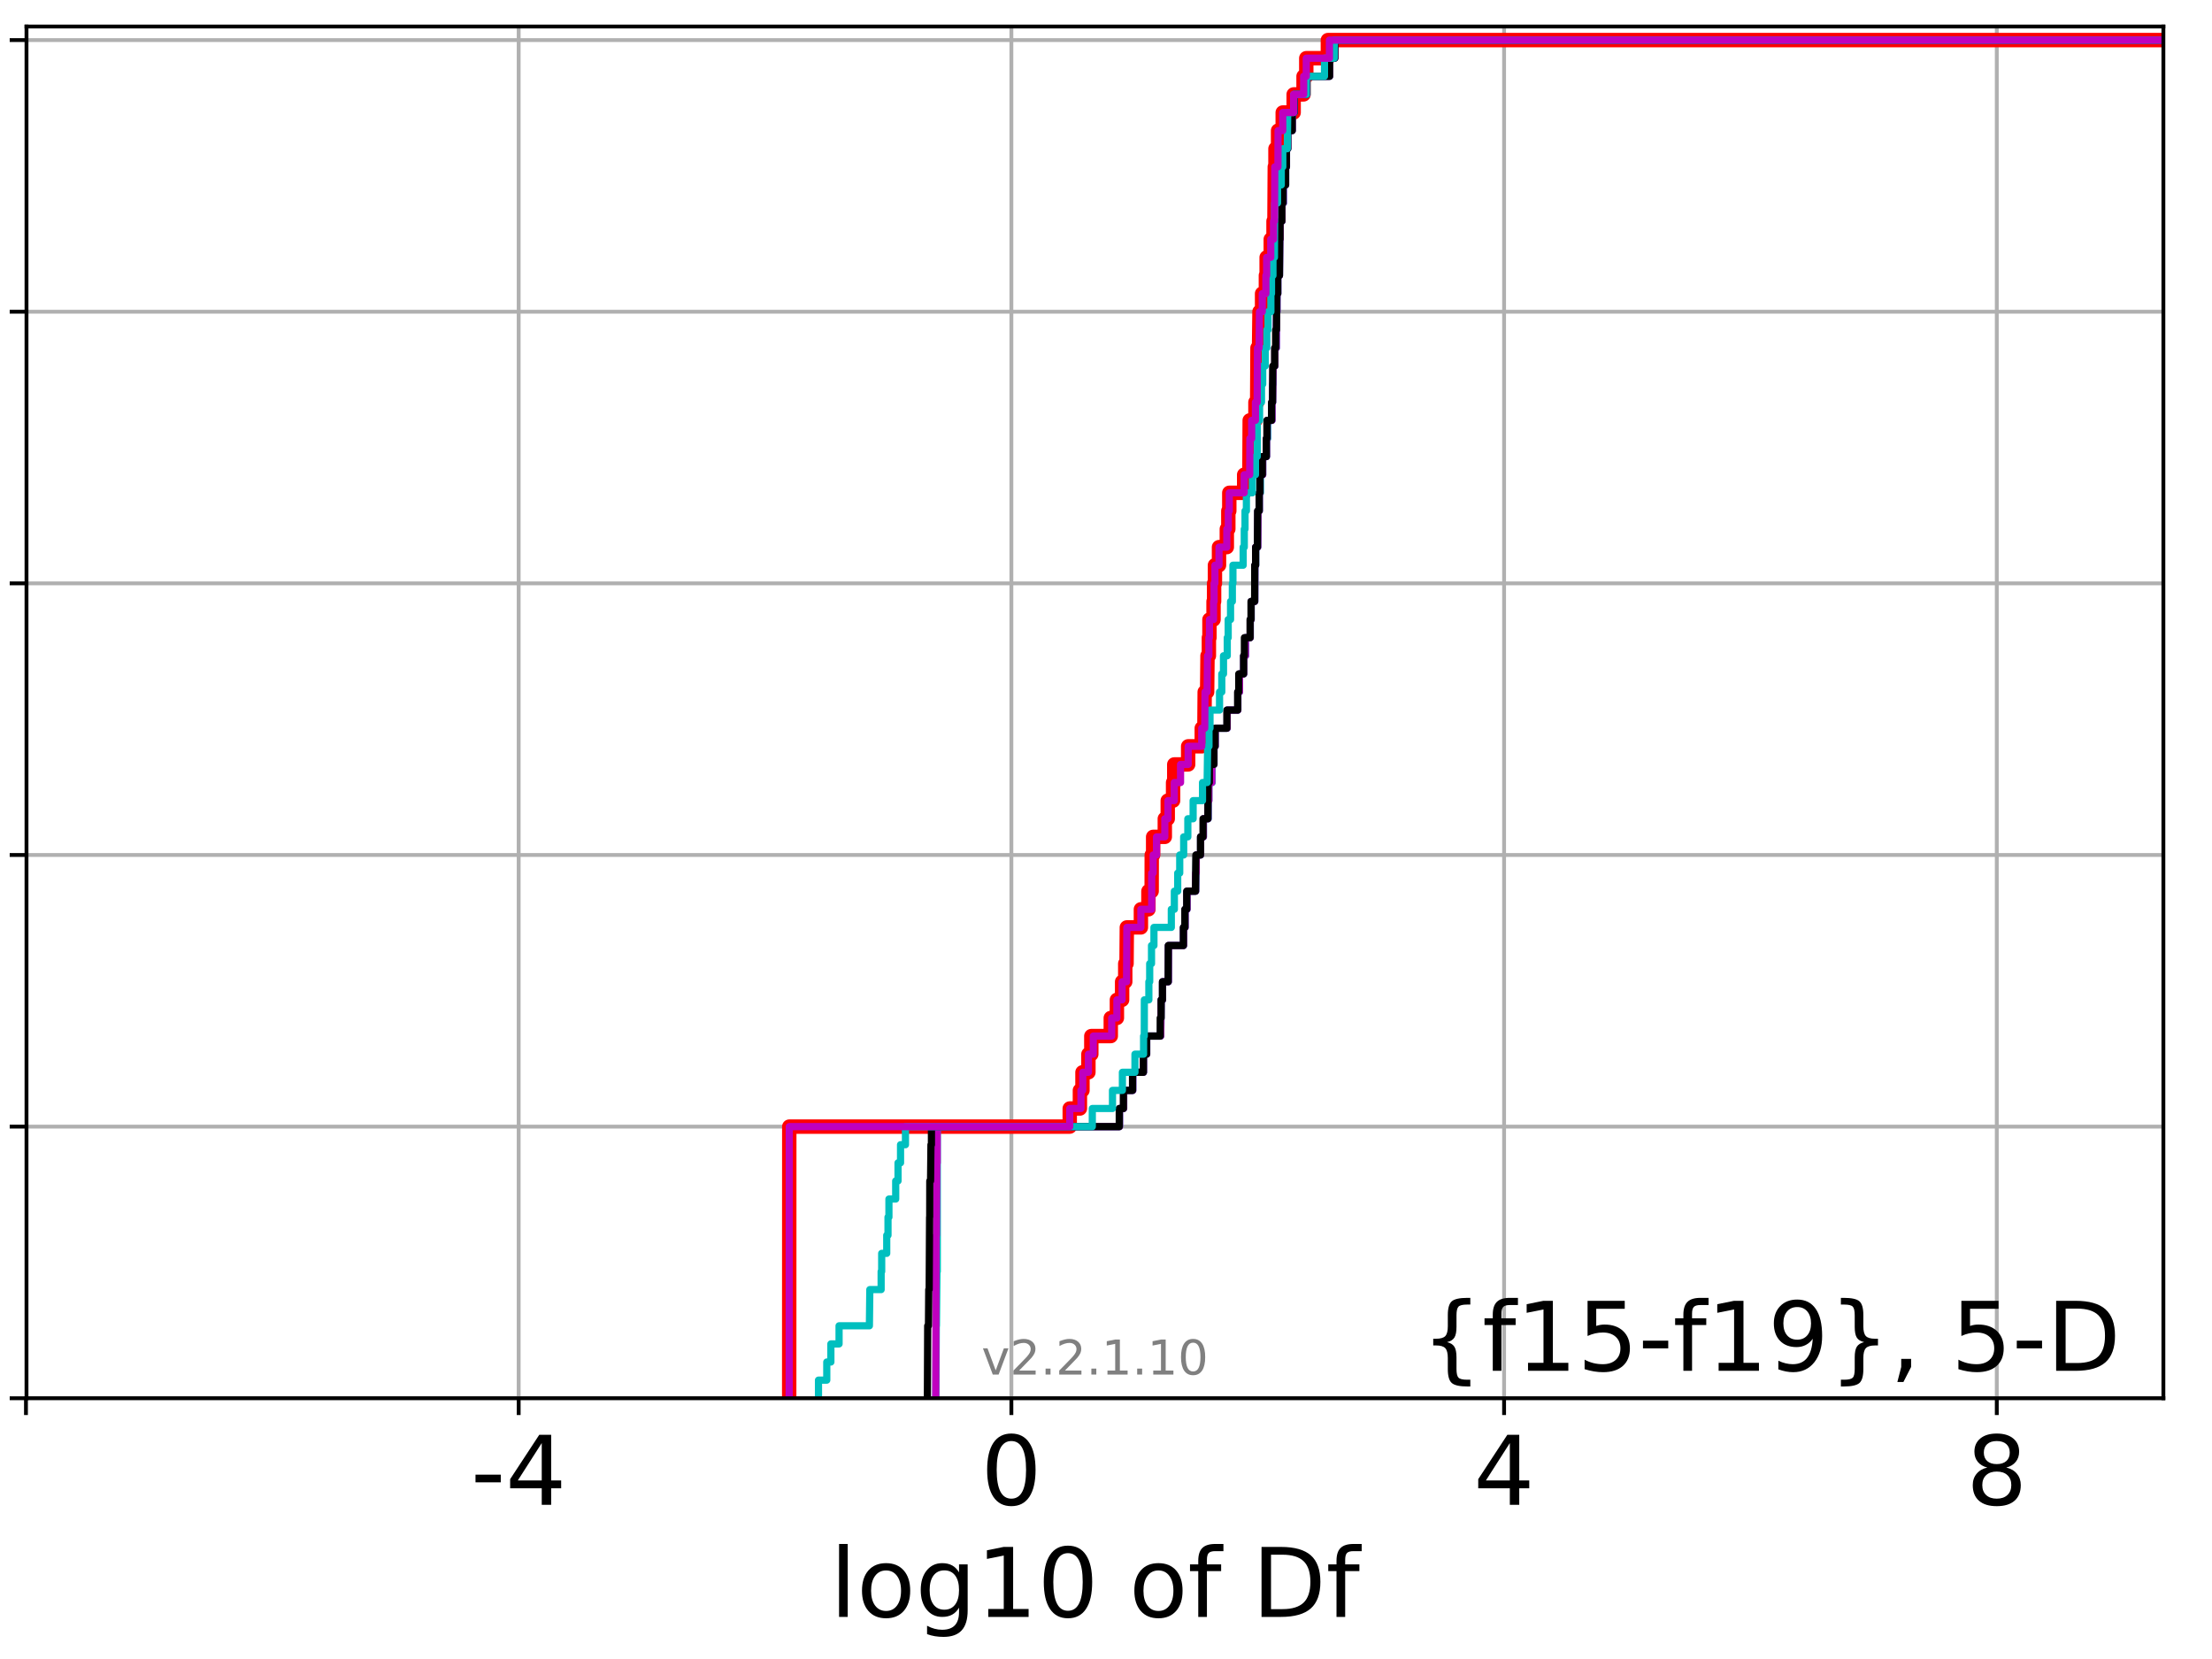 <?xml version="1.0" encoding="utf-8" standalone="no"?>
<!DOCTYPE svg PUBLIC "-//W3C//DTD SVG 1.1//EN"
  "http://www.w3.org/Graphics/SVG/1.1/DTD/svg11.dtd">
<!-- Created with matplotlib (http://matplotlib.org/) -->
<svg height="345.6pt" version="1.1" viewBox="0 0 460.8 345.6" width="460.8pt" xmlns="http://www.w3.org/2000/svg" xmlns:xlink="http://www.w3.org/1999/xlink">
 <defs>
  <style type="text/css">
*{stroke-linecap:butt;stroke-linejoin:round;}
  </style>
 </defs>
 <g id="figure_1">
  <g id="patch_1">
   <path d="M 0 345.6 
L 460.8 345.6 
L 460.8 0 
L 0 0 
z
" style="fill:#ffffff;"/>
  </g>
  <g id="axes_1">
   <g id="patch_2">
    <path d="M 5.52 291.28 
L 450.672 291.28 
L 450.672 5.52 
L 5.52 5.52 
z
" style="fill:#ffffff;"/>
   </g>
   <g id="matplotlib.axis_1">
    <g id="xtick_1">
     <g id="line2d_1">
      <path clip-path="url(#p077ad2e23a)" d="M 5.409 291.28 
L 5.409 5.52 
" style="fill:none;stroke:#b0b0b0;stroke-linecap:square;stroke-width:0.8;"/>
     </g>
     <g id="line2d_2">
      <defs>
       <path d="M 0 0 
L 0 3.5 
" id="m4beac42bcf" style="stroke:#000000;stroke-width:0.8;"/>
      </defs>
      <g>
       <use style="stroke:#000000;stroke-width:0.8;" x="5.409" xlink:href="#m4beac42bcf" y="291.28"/>
      </g>
     </g>
    </g>
    <g id="xtick_2">
     <g id="line2d_3">
      <path clip-path="url(#p077ad2e23a)" d="M 108.049 291.28 
L 108.049 5.52 
" style="fill:none;stroke:#b0b0b0;stroke-linecap:square;stroke-width:0.8;"/>
     </g>
     <g id="line2d_4">
      <g>
       <use style="stroke:#000000;stroke-width:0.8;" x="108.049" xlink:href="#m4beac42bcf" y="291.28"/>
      </g>
     </g>
     <g id="text_1">
      <!-- -4 -->
      <defs>
       <path d="M 4.891 31.391 
L 31.203 31.391 
L 31.203 23.391 
L 4.891 23.391 
z
" id="DejaVuSans-2d"/>
       <path d="M 37.797 64.312 
L 12.891 25.391 
L 37.797 25.391 
z
M 35.203 72.906 
L 47.609 72.906 
L 47.609 25.391 
L 58.016 25.391 
L 58.016 17.188 
L 47.609 17.188 
L 47.609 0 
L 37.797 0 
L 37.797 17.188 
L 4.891 17.188 
L 4.891 26.703 
z
" id="DejaVuSans-34"/>
      </defs>
      <g transform="translate(98.079 313.477)scale(0.2 -0.2)">
       <use xlink:href="#DejaVuSans-2d"/>
       <use x="36.084" xlink:href="#DejaVuSans-34"/>
      </g>
     </g>
    </g>
    <g id="xtick_3">
     <g id="line2d_5">
      <path clip-path="url(#p077ad2e23a)" d="M 210.689 291.28 
L 210.689 5.52 
" style="fill:none;stroke:#b0b0b0;stroke-linecap:square;stroke-width:0.8;"/>
     </g>
     <g id="line2d_6">
      <g>
       <use style="stroke:#000000;stroke-width:0.8;" x="210.689" xlink:href="#m4beac42bcf" y="291.28"/>
      </g>
     </g>
     <g id="text_2">
      <!-- 0 -->
      <defs>
       <path d="M 31.781 66.406 
Q 24.172 66.406 20.328 58.906 
Q 16.5 51.422 16.5 36.375 
Q 16.5 21.391 20.328 13.891 
Q 24.172 6.391 31.781 6.391 
Q 39.453 6.391 43.281 13.891 
Q 47.125 21.391 47.125 36.375 
Q 47.125 51.422 43.281 58.906 
Q 39.453 66.406 31.781 66.406 
z
M 31.781 74.219 
Q 44.047 74.219 50.516 64.516 
Q 56.984 54.828 56.984 36.375 
Q 56.984 17.969 50.516 8.266 
Q 44.047 -1.422 31.781 -1.422 
Q 19.531 -1.422 13.062 8.266 
Q 6.594 17.969 6.594 36.375 
Q 6.594 54.828 13.062 64.516 
Q 19.531 74.219 31.781 74.219 
z
" id="DejaVuSans-30"/>
      </defs>
      <g transform="translate(204.326 313.477)scale(0.2 -0.2)">
       <use xlink:href="#DejaVuSans-30"/>
      </g>
     </g>
    </g>
    <g id="xtick_4">
     <g id="line2d_7">
      <path clip-path="url(#p077ad2e23a)" d="M 313.329 291.28 
L 313.329 5.52 
" style="fill:none;stroke:#b0b0b0;stroke-linecap:square;stroke-width:0.8;"/>
     </g>
     <g id="line2d_8">
      <g>
       <use style="stroke:#000000;stroke-width:0.8;" x="313.329" xlink:href="#m4beac42bcf" y="291.28"/>
      </g>
     </g>
     <g id="text_3">
      <!-- 4 -->
      <g transform="translate(306.966 313.477)scale(0.2 -0.2)">
       <use xlink:href="#DejaVuSans-34"/>
      </g>
     </g>
    </g>
    <g id="xtick_5">
     <g id="line2d_9">
      <path clip-path="url(#p077ad2e23a)" d="M 415.968 291.28 
L 415.968 5.52 
" style="fill:none;stroke:#b0b0b0;stroke-linecap:square;stroke-width:0.8;"/>
     </g>
     <g id="line2d_10">
      <g>
       <use style="stroke:#000000;stroke-width:0.8;" x="415.968" xlink:href="#m4beac42bcf" y="291.28"/>
      </g>
     </g>
     <g id="text_4">
      <!-- 8 -->
      <defs>
       <path d="M 31.781 34.625 
Q 24.75 34.625 20.719 30.859 
Q 16.703 27.094 16.703 20.516 
Q 16.703 13.922 20.719 10.156 
Q 24.75 6.391 31.781 6.391 
Q 38.812 6.391 42.859 10.172 
Q 46.922 13.969 46.922 20.516 
Q 46.922 27.094 42.891 30.859 
Q 38.875 34.625 31.781 34.625 
z
M 21.922 38.812 
Q 15.578 40.375 12.031 44.719 
Q 8.5 49.078 8.5 55.328 
Q 8.5 64.062 14.719 69.141 
Q 20.953 74.219 31.781 74.219 
Q 42.672 74.219 48.875 69.141 
Q 55.078 64.062 55.078 55.328 
Q 55.078 49.078 51.531 44.719 
Q 48 40.375 41.703 38.812 
Q 48.828 37.156 52.797 32.312 
Q 56.781 27.484 56.781 20.516 
Q 56.781 9.906 50.312 4.234 
Q 43.844 -1.422 31.781 -1.422 
Q 19.734 -1.422 13.25 4.234 
Q 6.781 9.906 6.781 20.516 
Q 6.781 27.484 10.781 32.312 
Q 14.797 37.156 21.922 38.812 
z
M 18.312 54.391 
Q 18.312 48.734 21.844 45.562 
Q 25.391 42.391 31.781 42.391 
Q 38.141 42.391 41.719 45.562 
Q 45.312 48.734 45.312 54.391 
Q 45.312 60.062 41.719 63.234 
Q 38.141 66.406 31.781 66.406 
Q 25.391 66.406 21.844 63.234 
Q 18.312 60.062 18.312 54.391 
z
" id="DejaVuSans-38"/>
      </defs>
      <g transform="translate(409.606 313.477)scale(0.2 -0.2)">
       <use xlink:href="#DejaVuSans-38"/>
      </g>
     </g>
    </g>
    <g id="text_5">
     <!-- log10 of Df -->
     <defs>
      <path d="M 9.422 75.984 
L 18.406 75.984 
L 18.406 0 
L 9.422 0 
z
" id="DejaVuSans-6c"/>
      <path d="M 30.609 48.391 
Q 23.391 48.391 19.188 42.75 
Q 14.984 37.109 14.984 27.297 
Q 14.984 17.484 19.156 11.844 
Q 23.344 6.203 30.609 6.203 
Q 37.797 6.203 41.984 11.859 
Q 46.188 17.531 46.188 27.297 
Q 46.188 37.016 41.984 42.703 
Q 37.797 48.391 30.609 48.391 
z
M 30.609 56 
Q 42.328 56 49.016 48.375 
Q 55.719 40.766 55.719 27.297 
Q 55.719 13.875 49.016 6.219 
Q 42.328 -1.422 30.609 -1.422 
Q 18.844 -1.422 12.172 6.219 
Q 5.516 13.875 5.516 27.297 
Q 5.516 40.766 12.172 48.375 
Q 18.844 56 30.609 56 
z
" id="DejaVuSans-6f"/>
      <path d="M 45.406 27.984 
Q 45.406 37.75 41.375 43.109 
Q 37.359 48.484 30.078 48.484 
Q 22.859 48.484 18.828 43.109 
Q 14.797 37.75 14.797 27.984 
Q 14.797 18.266 18.828 12.891 
Q 22.859 7.516 30.078 7.516 
Q 37.359 7.516 41.375 12.891 
Q 45.406 18.266 45.406 27.984 
z
M 54.391 6.781 
Q 54.391 -7.172 48.188 -13.984 
Q 42 -20.797 29.203 -20.797 
Q 24.469 -20.797 20.266 -20.094 
Q 16.062 -19.391 12.109 -17.922 
L 12.109 -9.188 
Q 16.062 -11.328 19.922 -12.344 
Q 23.781 -13.375 27.781 -13.375 
Q 36.625 -13.375 41.016 -8.766 
Q 45.406 -4.156 45.406 5.172 
L 45.406 9.625 
Q 42.625 4.781 38.281 2.391 
Q 33.938 0 27.875 0 
Q 17.828 0 11.672 7.656 
Q 5.516 15.328 5.516 27.984 
Q 5.516 40.672 11.672 48.328 
Q 17.828 56 27.875 56 
Q 33.938 56 38.281 53.609 
Q 42.625 51.219 45.406 46.391 
L 45.406 54.688 
L 54.391 54.688 
z
" id="DejaVuSans-67"/>
      <path d="M 12.406 8.297 
L 28.516 8.297 
L 28.516 63.922 
L 10.984 60.406 
L 10.984 69.391 
L 28.422 72.906 
L 38.281 72.906 
L 38.281 8.297 
L 54.391 8.297 
L 54.391 0 
L 12.406 0 
z
" id="DejaVuSans-31"/>
      <path id="DejaVuSans-20"/>
      <path d="M 37.109 75.984 
L 37.109 68.5 
L 28.516 68.5 
Q 23.688 68.5 21.797 66.547 
Q 19.922 64.594 19.922 59.516 
L 19.922 54.688 
L 34.719 54.688 
L 34.719 47.703 
L 19.922 47.703 
L 19.922 0 
L 10.891 0 
L 10.891 47.703 
L 2.297 47.703 
L 2.297 54.688 
L 10.891 54.688 
L 10.891 58.5 
Q 10.891 67.625 15.141 71.797 
Q 19.391 75.984 28.609 75.984 
z
" id="DejaVuSans-66"/>
      <path d="M 19.672 64.797 
L 19.672 8.109 
L 31.594 8.109 
Q 46.688 8.109 53.688 14.938 
Q 60.688 21.781 60.688 36.531 
Q 60.688 51.172 53.688 57.984 
Q 46.688 64.797 31.594 64.797 
z
M 9.812 72.906 
L 30.078 72.906 
Q 51.266 72.906 61.172 64.094 
Q 71.094 55.281 71.094 36.531 
Q 71.094 17.672 61.125 8.828 
Q 51.172 0 30.078 0 
L 9.812 0 
z
" id="DejaVuSans-44"/>
     </defs>
     <g transform="translate(172.91 336.833)scale(0.2 -0.2)">
      <use xlink:href="#DejaVuSans-6c"/>
      <use x="27.783" xlink:href="#DejaVuSans-6f"/>
      <use x="88.965" xlink:href="#DejaVuSans-67"/>
      <use x="152.441" xlink:href="#DejaVuSans-31"/>
      <use x="216.064" xlink:href="#DejaVuSans-30"/>
      <use x="279.688" xlink:href="#DejaVuSans-20"/>
      <use x="311.475" xlink:href="#DejaVuSans-6f"/>
      <use x="372.656" xlink:href="#DejaVuSans-66"/>
      <use x="407.861" xlink:href="#DejaVuSans-20"/>
      <use x="439.648" xlink:href="#DejaVuSans-44"/>
      <use x="516.65" xlink:href="#DejaVuSans-66"/>
     </g>
    </g>
   </g>
   <g id="matplotlib.axis_2">
    <g id="ytick_1">
     <g id="line2d_11">
      <path clip-path="url(#p077ad2e23a)" d="M 5.52 291.28 
L 450.672 291.28 
" style="fill:none;stroke:#b0b0b0;stroke-linecap:square;stroke-width:0.8;"/>
     </g>
     <g id="line2d_12">
      <defs>
       <path d="M 0 0 
L -3.5 0 
" id="m814e484808" style="stroke:#000000;stroke-width:0.8;"/>
      </defs>
      <g>
       <use style="stroke:#000000;stroke-width:0.8;" x="5.52" xlink:href="#m814e484808" y="291.28"/>
      </g>
     </g>
    </g>
    <g id="ytick_2">
     <g id="line2d_13">
      <path clip-path="url(#p077ad2e23a)" d="M 5.52 234.694 
L 450.672 234.694 
" style="fill:none;stroke:#b0b0b0;stroke-linecap:square;stroke-width:0.8;"/>
     </g>
     <g id="line2d_14">
      <g>
       <use style="stroke:#000000;stroke-width:0.8;" x="5.52" xlink:href="#m814e484808" y="234.694"/>
      </g>
     </g>
    </g>
    <g id="ytick_3">
     <g id="line2d_15">
      <path clip-path="url(#p077ad2e23a)" d="M 5.52 178.108 
L 450.672 178.108 
" style="fill:none;stroke:#b0b0b0;stroke-linecap:square;stroke-width:0.8;"/>
     </g>
     <g id="line2d_16">
      <g>
       <use style="stroke:#000000;stroke-width:0.8;" x="5.52" xlink:href="#m814e484808" y="178.108"/>
      </g>
     </g>
    </g>
    <g id="ytick_4">
     <g id="line2d_17">
      <path clip-path="url(#p077ad2e23a)" d="M 5.52 121.522 
L 450.672 121.522 
" style="fill:none;stroke:#b0b0b0;stroke-linecap:square;stroke-width:0.8;"/>
     </g>
     <g id="line2d_18">
      <g>
       <use style="stroke:#000000;stroke-width:0.8;" x="5.52" xlink:href="#m814e484808" y="121.522"/>
      </g>
     </g>
    </g>
    <g id="ytick_5">
     <g id="line2d_19">
      <path clip-path="url(#p077ad2e23a)" d="M 5.52 64.935 
L 450.672 64.935 
" style="fill:none;stroke:#b0b0b0;stroke-linecap:square;stroke-width:0.8;"/>
     </g>
     <g id="line2d_20">
      <g>
       <use style="stroke:#000000;stroke-width:0.8;" x="5.52" xlink:href="#m814e484808" y="64.935"/>
      </g>
     </g>
    </g>
    <g id="ytick_6">
     <g id="line2d_21">
      <path clip-path="url(#p077ad2e23a)" d="M 5.52 8.349 
L 450.672 8.349 
" style="fill:none;stroke:#b0b0b0;stroke-linecap:square;stroke-width:0.8;"/>
     </g>
     <g id="line2d_22">
      <g>
       <use style="stroke:#000000;stroke-width:0.8;" x="5.52" xlink:href="#m814e484808" y="8.349"/>
      </g>
     </g>
    </g>
   </g>
   <g id="line2d_23">
    <path clip-path="url(#p077ad2e23a)" d="M 164.403 291.28 
L 164.421 234.694 
L 222.846 234.694 
L 222.846 230.921 
L 224.963 230.921 
L 224.963 227.149 
L 225.5 227.149 
L 225.5 223.377 
L 226.736 223.377 
L 226.736 219.604 
L 227.341 219.604 
L 227.341 215.832 
L 231.395 215.832 
L 231.395 212.059 
L 232.671 212.059 
L 232.671 208.287 
L 233.758 208.287 
L 233.758 204.515 
L 234.409 204.515 
L 234.409 200.742 
L 234.679 200.742 
L 234.739 193.197 
L 237.67 193.197 
L 237.67 189.425 
L 239.238 189.425 
L 239.238 185.653 
L 239.913 185.653 
L 239.927 178.108 
L 240.22 178.108 
L 240.22 174.335 
L 242.651 174.335 
L 242.651 170.563 
L 243.262 170.563 
L 243.262 166.79 
L 244.374 166.79 
L 244.374 163.018 
L 244.619 163.018 
L 244.619 159.246 
L 247.516 159.246 
L 247.516 155.473 
L 250.347 155.473 
L 250.347 151.701 
L 250.899 151.701 
L 250.958 144.156 
L 251.467 144.156 
L 251.547 136.611 
L 251.833 136.611 
L 251.833 132.839 
L 251.95 132.839 
L 251.95 129.066 
L 252.802 129.066 
L 252.802 125.294 
L 252.921 125.294 
L 252.921 121.522 
L 253.092 121.522 
L 253.092 117.749 
L 253.941 117.749 
L 253.941 113.977 
L 255.568 113.977 
L 255.568 110.204 
L 255.882 110.204 
L 255.882 106.432 
L 256.084 106.432 
L 256.084 102.66 
L 259.182 102.66 
L 259.182 98.887 
L 260.271 98.887 
L 260.333 87.57 
L 261.529 87.57 
L 261.529 83.797 
L 261.888 83.797 
L 261.958 72.48 
L 262.282 72.48 
L 262.372 64.935 
L 262.913 64.935 
L 262.913 61.163 
L 263.707 61.163 
L 263.707 57.391 
L 263.863 57.391 
L 263.863 53.618 
L 264.72 53.618 
L 264.72 49.846 
L 265.297 49.846 
L 265.297 46.073 
L 265.488 46.073 
L 265.56 34.756 
L 265.702 34.756 
L 265.702 30.984 
L 266.245 30.984 
L 266.245 27.211 
L 267.212 27.211 
L 267.212 23.439 
L 269.492 23.439 
L 269.492 19.667 
L 271.554 19.667 
L 271.554 15.894 
L 272.121 15.894 
L 272.121 12.122 
L 276.622 12.122 
L 276.622 8.349 
L 276.622 8.349 
L 450.672 8.349 
L 450.672 8.349 
" style="fill:none;stroke:#ff0000;stroke-linecap:square;stroke-width:3;"/>
   </g>
   <g id="line2d_24">
    <path clip-path="url(#p077ad2e23a)" d="M 194.955 291.28 
L 195.039 276.19 
L 195.08 276.19 
L 195.188 264.873 
L 195.257 264.873 
L 195.257 234.694 
L 233.223 234.694 
L 233.223 230.921 
L 234.088 230.921 
L 234.088 227.149 
L 235.985 227.149 
L 235.985 223.377 
L 238.211 223.377 
L 238.211 219.604 
L 238.882 219.604 
L 238.882 215.832 
L 241.802 215.832 
L 241.896 208.287 
L 242.189 208.287 
L 242.189 204.515 
L 243.399 204.515 
L 243.404 196.97 
L 246.551 196.97 
L 246.551 193.197 
L 246.891 193.197 
L 246.891 189.425 
L 247.288 189.425 
L 247.288 185.653 
L 249.097 185.653 
L 249.203 178.108 
L 250.115 178.108 
L 250.115 174.335 
L 250.699 174.335 
L 250.699 170.563 
L 251.707 170.563 
L 251.707 166.79 
L 251.827 166.79 
L 251.827 163.018 
L 252.517 163.018 
L 252.517 159.246 
L 252.9 159.246 
L 252.9 155.473 
L 253.165 155.473 
L 253.165 151.701 
L 255.649 151.701 
L 255.649 147.928 
L 257.872 147.928 
L 257.872 144.156 
L 258.215 144.156 
L 258.215 140.384 
L 259.094 140.384 
L 259.094 136.611 
L 259.483 136.611 
L 259.483 132.839 
L 260.457 132.839 
L 260.457 129.066 
L 260.645 129.066 
L 260.645 125.294 
L 261.402 125.294 
L 261.425 117.749 
L 261.595 117.749 
L 261.595 113.977 
L 262.017 113.977 
L 262.068 106.432 
L 262.35 106.432 
L 262.35 102.66 
L 262.585 102.66 
L 262.585 98.887 
L 263.052 98.887 
L 263.052 95.115 
L 263.834 95.115 
L 263.834 91.342 
L 264.093 91.342 
L 264.093 87.57 
L 264.986 87.57 
L 264.986 83.797 
L 265.109 83.797 
L 265.109 80.025 
L 265.223 80.025 
L 265.223 76.253 
L 265.602 76.253 
L 265.602 72.48 
L 265.896 72.48 
L 265.928 64.935 
L 266.028 64.935 
L 266.028 61.163 
L 266.199 61.163 
L 266.199 57.391 
L 266.539 57.391 
L 266.606 49.846 
L 266.676 49.846 
L 266.676 46.073 
L 267.067 46.073 
L 267.067 42.301 
L 267.385 42.301 
L 267.385 38.529 
L 267.824 38.529 
L 267.824 34.756 
L 267.996 34.756 
L 267.996 30.984 
L 268.264 30.984 
L 268.264 27.211 
L 269.198 27.211 
L 269.198 23.439 
L 269.611 23.439 
L 269.611 19.667 
L 272.287 19.667 
L 272.287 15.894 
L 276.983 15.894 
L 276.983 12.122 
L 278.061 12.122 
L 278.061 8.349 
L 278.061 8.349 
L 450.672 8.349 
L 450.672 8.349 
" style="fill:none;stroke:#00bfbf;stroke-linecap:square;stroke-width:1.5;"/>
   </g>
   <g id="line2d_25">
    <path clip-path="url(#p077ad2e23a)" d="M 194.931 291.28 
L 195.011 257.328 
L 195.068 257.328 
L 195.164 242.239 
L 195.232 242.239 
L 195.242 234.694 
L 233.22 234.694 
L 233.22 230.921 
L 234.083 230.921 
L 234.083 227.149 
L 235.985 227.149 
L 235.985 223.377 
L 238.21 223.377 
L 238.21 219.604 
L 238.882 219.604 
L 238.882 215.832 
L 241.797 215.832 
L 241.895 208.287 
L 242.182 208.287 
L 242.182 204.515 
L 243.396 204.515 
L 243.404 196.97 
L 246.55 196.97 
L 246.55 193.197 
L 246.891 193.197 
L 246.891 189.425 
L 247.285 189.425 
L 247.285 185.653 
L 249.082 185.653 
L 249.082 181.88 
L 249.203 181.88 
L 249.203 178.108 
L 250.115 178.108 
L 250.115 174.335 
L 250.688 174.335 
L 250.688 170.563 
L 251.659 170.563 
L 251.659 166.79 
L 251.827 166.79 
L 251.827 163.018 
L 252.456 163.018 
L 252.456 159.246 
L 252.9 159.246 
L 252.9 155.473 
L 253.156 155.473 
L 253.156 151.701 
L 255.647 151.701 
L 255.647 147.928 
L 257.869 147.928 
L 257.869 144.156 
L 258.215 144.156 
L 258.215 140.384 
L 259.089 140.384 
L 259.089 136.611 
L 259.457 136.611 
L 259.457 132.839 
L 260.449 132.839 
L 260.449 129.066 
L 260.639 129.066 
L 260.639 125.294 
L 261.399 125.294 
L 261.417 117.749 
L 261.567 117.749 
L 261.567 113.977 
L 262.013 113.977 
L 262.051 106.432 
L 262.343 106.432 
L 262.343 102.66 
L 262.483 102.66 
L 262.483 98.887 
L 263.049 98.887 
L 263.049 95.115 
L 263.832 95.115 
L 263.832 91.342 
L 263.981 91.342 
L 263.981 87.57 
L 264.986 87.57 
L 264.986 83.797 
L 265.108 83.797 
L 265.215 76.253 
L 265.581 76.253 
L 265.581 72.48 
L 265.874 72.48 
L 265.927 64.935 
L 266.026 64.935 
L 266.026 61.163 
L 266.197 61.163 
L 266.197 57.391 
L 266.538 57.391 
L 266.606 49.846 
L 266.676 49.846 
L 266.676 46.073 
L 267.065 46.073 
L 267.065 42.301 
L 267.347 42.301 
L 267.347 38.529 
L 267.822 38.529 
L 267.822 34.756 
L 267.996 34.756 
L 267.996 30.984 
L 268.263 30.984 
L 268.263 27.211 
L 269.197 27.211 
L 269.197 23.439 
L 269.611 23.439 
L 269.611 19.667 
L 272.206 19.667 
L 272.206 15.894 
L 276.981 15.894 
L 276.981 12.122 
L 278.061 12.122 
L 278.061 8.349 
L 278.061 8.349 
L 450.672 8.349 
L 450.672 8.349 
" style="fill:none;stroke:#bf00bf;stroke-linecap:square;stroke-width:1.5;"/>
   </g>
   <g id="line2d_26">
    <path clip-path="url(#p077ad2e23a)" d="M 193.191 291.28 
L 193.256 276.19 
L 193.417 276.19 
L 193.474 268.646 
L 193.562 268.646 
L 193.648 253.556 
L 193.676 253.556 
L 193.69 246.011 
L 193.852 246.011 
L 193.933 238.466 
L 194.035 238.466 
L 194.035 234.694 
L 233.162 234.694 
L 233.162 230.921 
L 234.027 230.921 
L 234.027 227.149 
L 235.927 227.149 
L 235.927 223.377 
L 238.187 223.377 
L 238.187 219.604 
L 238.852 219.604 
L 238.852 215.832 
L 241.696 215.832 
L 241.696 212.059 
L 241.879 212.059 
L 241.879 208.287 
L 242.16 208.287 
L 242.16 204.515 
L 243.345 204.515 
L 243.379 196.97 
L 246.526 196.97 
L 246.526 193.197 
L 246.828 193.197 
L 246.828 189.425 
L 247.211 189.425 
L 247.211 185.653 
L 249.04 185.653 
L 249.122 178.108 
L 250.084 178.108 
L 250.084 174.335 
L 250.615 174.335 
L 250.615 170.563 
L 251.617 170.563 
L 251.669 163.018 
L 251.927 163.018 
L 251.927 159.246 
L 252.866 159.246 
L 252.866 155.473 
L 253.105 155.473 
L 253.105 151.701 
L 255.584 151.701 
L 255.584 147.928 
L 257.826 147.928 
L 257.826 144.156 
L 258.055 144.156 
L 258.055 140.384 
L 259.069 140.384 
L 259.069 136.611 
L 259.233 136.611 
L 259.233 132.839 
L 260.415 132.839 
L 260.415 129.066 
L 260.61 129.066 
L 260.61 125.294 
L 261.363 125.294 
L 261.381 117.749 
L 261.567 117.749 
L 261.567 113.977 
L 261.941 113.977 
L 261.981 106.432 
L 262.309 106.432 
L 262.309 102.66 
L 262.456 102.66 
L 262.456 98.887 
L 262.97 98.887 
L 262.97 95.115 
L 263.799 95.115 
L 263.799 91.342 
L 263.921 91.342 
L 263.921 87.57 
L 264.889 87.57 
L 264.889 83.797 
L 265.085 83.797 
L 265.143 76.253 
L 265.535 76.253 
L 265.535 72.48 
L 265.744 72.48 
L 265.744 68.708 
L 265.914 68.708 
L 265.979 61.163 
L 266.168 61.163 
L 266.168 57.391 
L 266.53 57.391 
L 266.582 49.846 
L 266.652 49.846 
L 266.652 46.073 
L 267.036 46.073 
L 267.036 42.301 
L 267.253 42.301 
L 267.253 38.529 
L 267.812 38.529 
L 267.812 34.756 
L 267.981 34.756 
L 267.981 30.984 
L 268.255 30.984 
L 268.255 27.211 
L 269.19 27.211 
L 269.19 23.439 
L 269.598 23.439 
L 269.598 19.667 
L 272.132 19.667 
L 272.132 15.894 
L 276.974 15.894 
L 276.974 12.122 
L 278.057 12.122 
L 278.057 8.349 
L 278.057 8.349 
L 450.672 8.349 
L 450.672 8.349 
" style="fill:none;stroke:#000000;stroke-linecap:square;stroke-width:1.5;"/>
   </g>
   <g id="line2d_27">
    <path clip-path="url(#p077ad2e23a)" d="M 170.506 291.28 
L 170.506 287.508 
L 172.233 287.508 
L 172.233 283.735 
L 173.087 283.735 
L 173.087 279.963 
L 174.794 279.963 
L 174.794 276.19 
L 181.112 276.19 
L 181.2 268.646 
L 183.557 268.646 
L 183.557 264.873 
L 183.672 264.873 
L 183.672 261.101 
L 184.721 261.101 
L 184.721 257.328 
L 184.987 257.328 
L 184.987 253.556 
L 185.181 253.556 
L 185.181 249.783 
L 186.59 249.783 
L 186.59 246.011 
L 187.076 246.011 
L 187.076 242.239 
L 187.599 242.239 
L 187.599 238.466 
L 188.624 238.466 
L 188.624 234.694 
L 227.548 234.694 
L 227.548 230.921 
L 231.752 230.921 
L 231.752 227.149 
L 233.817 227.149 
L 233.817 223.377 
L 236.433 223.377 
L 236.433 219.604 
L 238.23 219.604 
L 238.23 215.832 
L 238.377 215.832 
L 238.39 208.287 
L 239.329 208.287 
L 239.329 204.515 
L 239.503 204.515 
L 239.503 200.742 
L 239.881 200.742 
L 239.881 196.97 
L 240.39 196.97 
L 240.39 193.197 
L 244.007 193.197 
L 244.007 189.425 
L 244.64 189.425 
L 244.64 185.653 
L 245.337 185.653 
L 245.337 181.88 
L 245.759 181.88 
L 245.759 178.108 
L 246.582 178.108 
L 246.582 174.335 
L 247.448 174.335 
L 247.448 170.563 
L 248.552 170.563 
L 248.552 166.79 
L 250.506 166.79 
L 250.506 163.018 
L 251.468 163.018 
L 251.574 155.473 
L 251.856 155.473 
L 251.856 151.701 
L 252.066 151.701 
L 252.066 147.928 
L 254.052 147.928 
L 254.052 144.156 
L 254.52 144.156 
L 254.52 140.384 
L 254.878 140.384 
L 254.878 136.611 
L 255.659 136.611 
L 255.659 132.839 
L 255.854 132.839 
L 255.854 129.066 
L 256.346 129.066 
L 256.346 125.294 
L 256.72 125.294 
L 256.72 121.522 
L 256.841 121.522 
L 256.841 117.749 
L 258.975 117.749 
L 258.975 113.977 
L 259.208 113.977 
L 259.208 110.204 
L 259.361 110.204 
L 259.361 106.432 
L 259.649 106.432 
L 259.649 102.66 
L 260.898 102.66 
L 260.898 98.887 
L 261.539 98.887 
L 261.539 95.115 
L 261.898 95.115 
L 261.925 87.57 
L 262.388 87.57 
L 262.388 83.797 
L 262.79 83.797 
L 262.79 80.025 
L 263.046 80.025 
L 263.046 76.253 
L 263.564 76.253 
L 263.564 72.48 
L 263.896 72.48 
L 263.896 68.708 
L 264.154 68.708 
L 264.154 64.935 
L 264.753 64.935 
L 264.753 61.163 
L 264.88 61.163 
L 264.88 57.391 
L 265.18 57.391 
L 265.18 53.618 
L 265.495 53.618 
L 265.55 42.301 
L 266.137 42.301 
L 266.137 38.529 
L 266.914 38.529 
L 266.914 34.756 
L 267.232 34.756 
L 267.232 30.984 
L 268.166 30.984 
L 268.26 23.439 
L 269.512 23.439 
L 269.512 19.667 
L 272.126 19.667 
L 272.126 15.894 
L 275.915 15.894 
L 275.915 12.122 
L 277.942 12.122 
L 277.942 8.349 
L 277.942 8.349 
L 450.672 8.349 
L 450.672 8.349 
" style="fill:none;stroke:#00bfbf;stroke-linecap:square;stroke-width:1.5;"/>
   </g>
   <g id="line2d_28">
    <path clip-path="url(#p077ad2e23a)" d="M 164.403 291.28 
L 164.421 234.694 
L 222.846 234.694 
L 222.846 230.921 
L 225.184 230.921 
L 225.184 227.149 
L 225.557 227.149 
L 225.557 223.377 
L 226.736 223.377 
L 226.736 219.604 
L 227.748 219.604 
L 227.748 215.832 
L 231.586 215.832 
L 231.586 212.059 
L 232.671 212.059 
L 232.671 208.287 
L 233.758 208.287 
L 233.758 204.515 
L 234.686 204.515 
L 234.741 193.197 
L 237.67 193.197 
L 237.67 189.425 
L 239.913 189.425 
L 239.927 181.88 
L 240.22 181.88 
L 240.22 178.108 
L 240.922 178.108 
L 240.922 174.335 
L 242.651 174.335 
L 242.651 170.563 
L 243.309 170.563 
L 243.309 166.79 
L 244.619 166.79 
L 244.619 163.018 
L 245.929 163.018 
L 245.929 159.246 
L 247.516 159.246 
L 247.516 155.473 
L 250.347 155.473 
L 250.347 151.701 
L 250.959 151.701 
L 251.025 144.156 
L 251.467 144.156 
L 251.547 136.611 
L 251.833 136.611 
L 251.833 132.839 
L 251.95 132.839 
L 251.95 129.066 
L 252.802 129.066 
L 252.802 125.294 
L 252.921 125.294 
L 252.921 121.522 
L 253.092 121.522 
L 253.092 117.749 
L 253.941 117.749 
L 253.941 113.977 
L 255.568 113.977 
L 255.568 110.204 
L 255.883 110.204 
L 255.883 106.432 
L 256.084 106.432 
L 256.084 102.66 
L 259.182 102.66 
L 259.182 98.887 
L 260.333 98.887 
L 260.375 91.342 
L 260.743 91.342 
L 260.743 87.57 
L 261.529 87.57 
L 261.529 83.797 
L 261.888 83.797 
L 261.958 72.48 
L 262.296 72.48 
L 262.372 64.935 
L 262.954 64.935 
L 262.954 61.163 
L 263.707 61.163 
L 263.707 57.391 
L 263.863 57.391 
L 263.863 53.618 
L 264.72 53.618 
L 264.72 49.846 
L 265.297 49.846 
L 265.297 46.073 
L 265.488 46.073 
L 265.56 34.756 
L 266.217 34.756 
L 266.245 27.211 
L 267.212 27.211 
L 267.212 23.439 
L 269.492 23.439 
L 269.492 19.667 
L 271.574 19.667 
L 271.574 15.894 
L 272.121 15.894 
L 272.121 12.122 
L 276.94 12.122 
L 276.94 8.349 
L 276.94 8.349 
L 450.672 8.349 
L 450.672 8.349 
" style="fill:none;stroke:#bf00bf;stroke-linecap:square;stroke-width:1.5;"/>
   </g>
   <g id="patch_3">
    <path d="M 5.52 291.28 
L 5.52 5.52 
" style="fill:none;stroke:#000000;stroke-linecap:square;stroke-linejoin:miter;stroke-width:0.8;"/>
   </g>
   <g id="patch_4">
    <path d="M 450.672 291.28 
L 450.672 5.52 
" style="fill:none;stroke:#000000;stroke-linecap:square;stroke-linejoin:miter;stroke-width:0.8;"/>
   </g>
   <g id="patch_5">
    <path d="M 5.52 291.28 
L 450.672 291.28 
" style="fill:none;stroke:#000000;stroke-linecap:square;stroke-linejoin:miter;stroke-width:0.8;"/>
   </g>
   <g id="patch_6">
    <path d="M 5.52 5.52 
L 450.672 5.52 
" style="fill:none;stroke:#000000;stroke-linecap:square;stroke-linejoin:miter;stroke-width:0.8;"/>
   </g>
   <g id="text_6">
    <!-- {f15-f19}, 5-D -->
    <defs>
     <path d="M 51.125 -9.281 
L 51.125 -16.312 
L 48.094 -16.312 
Q 35.938 -16.312 31.812 -12.688 
Q 27.688 -9.078 27.688 1.703 
L 27.688 13.375 
Q 27.688 20.75 25.047 23.578 
Q 22.406 26.422 15.484 26.422 
L 12.5 26.422 
L 12.5 33.406 
L 15.484 33.406 
Q 22.469 33.406 25.078 36.203 
Q 27.688 39.016 27.688 46.297 
L 27.688 58.016 
Q 27.688 68.797 31.812 72.391 
Q 35.938 75.984 48.094 75.984 
L 51.125 75.984 
L 51.125 69 
L 47.797 69 
Q 40.922 69 38.812 66.844 
Q 36.719 64.703 36.719 57.812 
L 36.719 45.703 
Q 36.719 38.031 34.5 34.562 
Q 32.281 31.109 26.906 29.891 
Q 32.328 28.562 34.516 25.094 
Q 36.719 21.625 36.719 14.016 
L 36.719 1.906 
Q 36.719 -4.984 38.812 -7.125 
Q 40.922 -9.281 47.797 -9.281 
z
" id="DejaVuSans-7b"/>
     <path d="M 10.797 72.906 
L 49.516 72.906 
L 49.516 64.594 
L 19.828 64.594 
L 19.828 46.734 
Q 21.969 47.469 24.109 47.828 
Q 26.266 48.188 28.422 48.188 
Q 40.625 48.188 47.75 41.5 
Q 54.891 34.812 54.891 23.391 
Q 54.891 11.625 47.562 5.094 
Q 40.234 -1.422 26.906 -1.422 
Q 22.312 -1.422 17.547 -0.641 
Q 12.797 0.141 7.719 1.703 
L 7.719 11.625 
Q 12.109 9.234 16.797 8.062 
Q 21.484 6.891 26.703 6.891 
Q 35.156 6.891 40.078 11.328 
Q 45.016 15.766 45.016 23.391 
Q 45.016 31 40.078 35.438 
Q 35.156 39.891 26.703 39.891 
Q 22.75 39.891 18.812 39.016 
Q 14.891 38.141 10.797 36.281 
z
" id="DejaVuSans-35"/>
     <path d="M 10.984 1.516 
L 10.984 10.5 
Q 14.703 8.734 18.5 7.812 
Q 22.312 6.891 25.984 6.891 
Q 35.75 6.891 40.891 13.453 
Q 46.047 20.016 46.781 33.406 
Q 43.953 29.203 39.594 26.953 
Q 35.25 24.703 29.984 24.703 
Q 19.047 24.703 12.672 31.312 
Q 6.297 37.938 6.297 49.422 
Q 6.297 60.641 12.938 67.422 
Q 19.578 74.219 30.609 74.219 
Q 43.266 74.219 49.922 64.516 
Q 56.594 54.828 56.594 36.375 
Q 56.594 19.141 48.406 8.859 
Q 40.234 -1.422 26.422 -1.422 
Q 22.703 -1.422 18.891 -0.688 
Q 15.094 0.047 10.984 1.516 
z
M 30.609 32.422 
Q 37.25 32.422 41.125 36.953 
Q 45.016 41.5 45.016 49.422 
Q 45.016 57.281 41.125 61.844 
Q 37.25 66.406 30.609 66.406 
Q 23.969 66.406 20.094 61.844 
Q 16.219 57.281 16.219 49.422 
Q 16.219 41.5 20.094 36.953 
Q 23.969 32.422 30.609 32.422 
z
" id="DejaVuSans-39"/>
     <path d="M 12.5 -9.281 
L 15.922 -9.281 
Q 22.75 -9.281 24.828 -7.172 
Q 26.906 -5.078 26.906 1.906 
L 26.906 14.016 
Q 26.906 21.625 29.094 25.094 
Q 31.297 28.562 36.719 29.891 
Q 31.297 31.109 29.094 34.562 
Q 26.906 38.031 26.906 45.703 
L 26.906 57.812 
Q 26.906 64.75 24.828 66.875 
Q 22.75 69 15.922 69 
L 12.5 69 
L 12.5 75.984 
L 15.578 75.984 
Q 27.734 75.984 31.812 72.391 
Q 35.891 68.797 35.891 58.016 
L 35.891 46.297 
Q 35.891 39.016 38.516 36.203 
Q 41.156 33.406 48.094 33.406 
L 51.125 33.406 
L 51.125 26.422 
L 48.094 26.422 
Q 41.156 26.422 38.516 23.578 
Q 35.891 20.75 35.891 13.375 
L 35.891 1.703 
Q 35.891 -9.078 31.812 -12.688 
Q 27.734 -16.312 15.578 -16.312 
L 12.5 -16.312 
z
" id="DejaVuSans-7d"/>
     <path d="M 11.719 12.406 
L 22.016 12.406 
L 22.016 4 
L 14.016 -11.625 
L 7.719 -11.625 
L 11.719 4 
z
" id="DejaVuSans-2c"/>
    </defs>
    <g transform="translate(296.069 285.565)scale(0.2 -0.2)">
     <use xlink:href="#DejaVuSans-7b"/>
     <use x="63.623" xlink:href="#DejaVuSans-66"/>
     <use x="98.828" xlink:href="#DejaVuSans-31"/>
     <use x="162.451" xlink:href="#DejaVuSans-35"/>
     <use x="226.074" xlink:href="#DejaVuSans-2d"/>
     <use x="262.158" xlink:href="#DejaVuSans-66"/>
     <use x="297.363" xlink:href="#DejaVuSans-31"/>
     <use x="360.986" xlink:href="#DejaVuSans-39"/>
     <use x="424.609" xlink:href="#DejaVuSans-7d"/>
     <use x="488.232" xlink:href="#DejaVuSans-2c"/>
     <use x="520.02" xlink:href="#DejaVuSans-20"/>
     <use x="551.807" xlink:href="#DejaVuSans-35"/>
     <use x="615.43" xlink:href="#DejaVuSans-2d"/>
     <use x="651.514" xlink:href="#DejaVuSans-44"/>
    </g>
   </g>
   <g id="text_7">
    <!-- v2.2.1.10 -->
    <defs>
     <path d="M 2.984 54.688 
L 12.5 54.688 
L 29.594 8.797 
L 46.688 54.688 
L 56.203 54.688 
L 35.688 0 
L 23.484 0 
z
" id="DejaVuSans-76"/>
     <path d="M 19.188 8.297 
L 53.609 8.297 
L 53.609 0 
L 7.328 0 
L 7.328 8.297 
Q 12.938 14.109 22.625 23.891 
Q 32.328 33.688 34.812 36.531 
Q 39.547 41.844 41.422 45.531 
Q 43.312 49.219 43.312 52.781 
Q 43.312 58.594 39.234 62.25 
Q 35.156 65.922 28.609 65.922 
Q 23.969 65.922 18.812 64.312 
Q 13.672 62.703 7.812 59.422 
L 7.812 69.391 
Q 13.766 71.781 18.938 73 
Q 24.125 74.219 28.422 74.219 
Q 39.75 74.219 46.484 68.547 
Q 53.219 62.891 53.219 53.422 
Q 53.219 48.922 51.531 44.891 
Q 49.859 40.875 45.406 35.406 
Q 44.188 33.984 37.641 27.219 
Q 31.109 20.453 19.188 8.297 
z
" id="DejaVuSans-32"/>
     <path d="M 10.688 12.406 
L 21 12.406 
L 21 0 
L 10.688 0 
z
" id="DejaVuSans-2e"/>
    </defs>
    <g style="fill:#808080;" transform="translate(204.463 286.343)scale(0.1 -0.1)">
     <use xlink:href="#DejaVuSans-76"/>
     <use x="59.18" xlink:href="#DejaVuSans-32"/>
     <use x="122.803" xlink:href="#DejaVuSans-2e"/>
     <use x="154.59" xlink:href="#DejaVuSans-32"/>
     <use x="218.213" xlink:href="#DejaVuSans-2e"/>
     <use x="250" xlink:href="#DejaVuSans-31"/>
     <use x="313.623" xlink:href="#DejaVuSans-2e"/>
     <use x="345.41" xlink:href="#DejaVuSans-31"/>
     <use x="409.033" xlink:href="#DejaVuSans-30"/>
    </g>
   </g>
  </g>
 </g>
 <defs>
  <clipPath id="p077ad2e23a">
   <rect height="285.76" width="445.152" x="5.52" y="5.52"/>
  </clipPath>
 </defs>
</svg>
